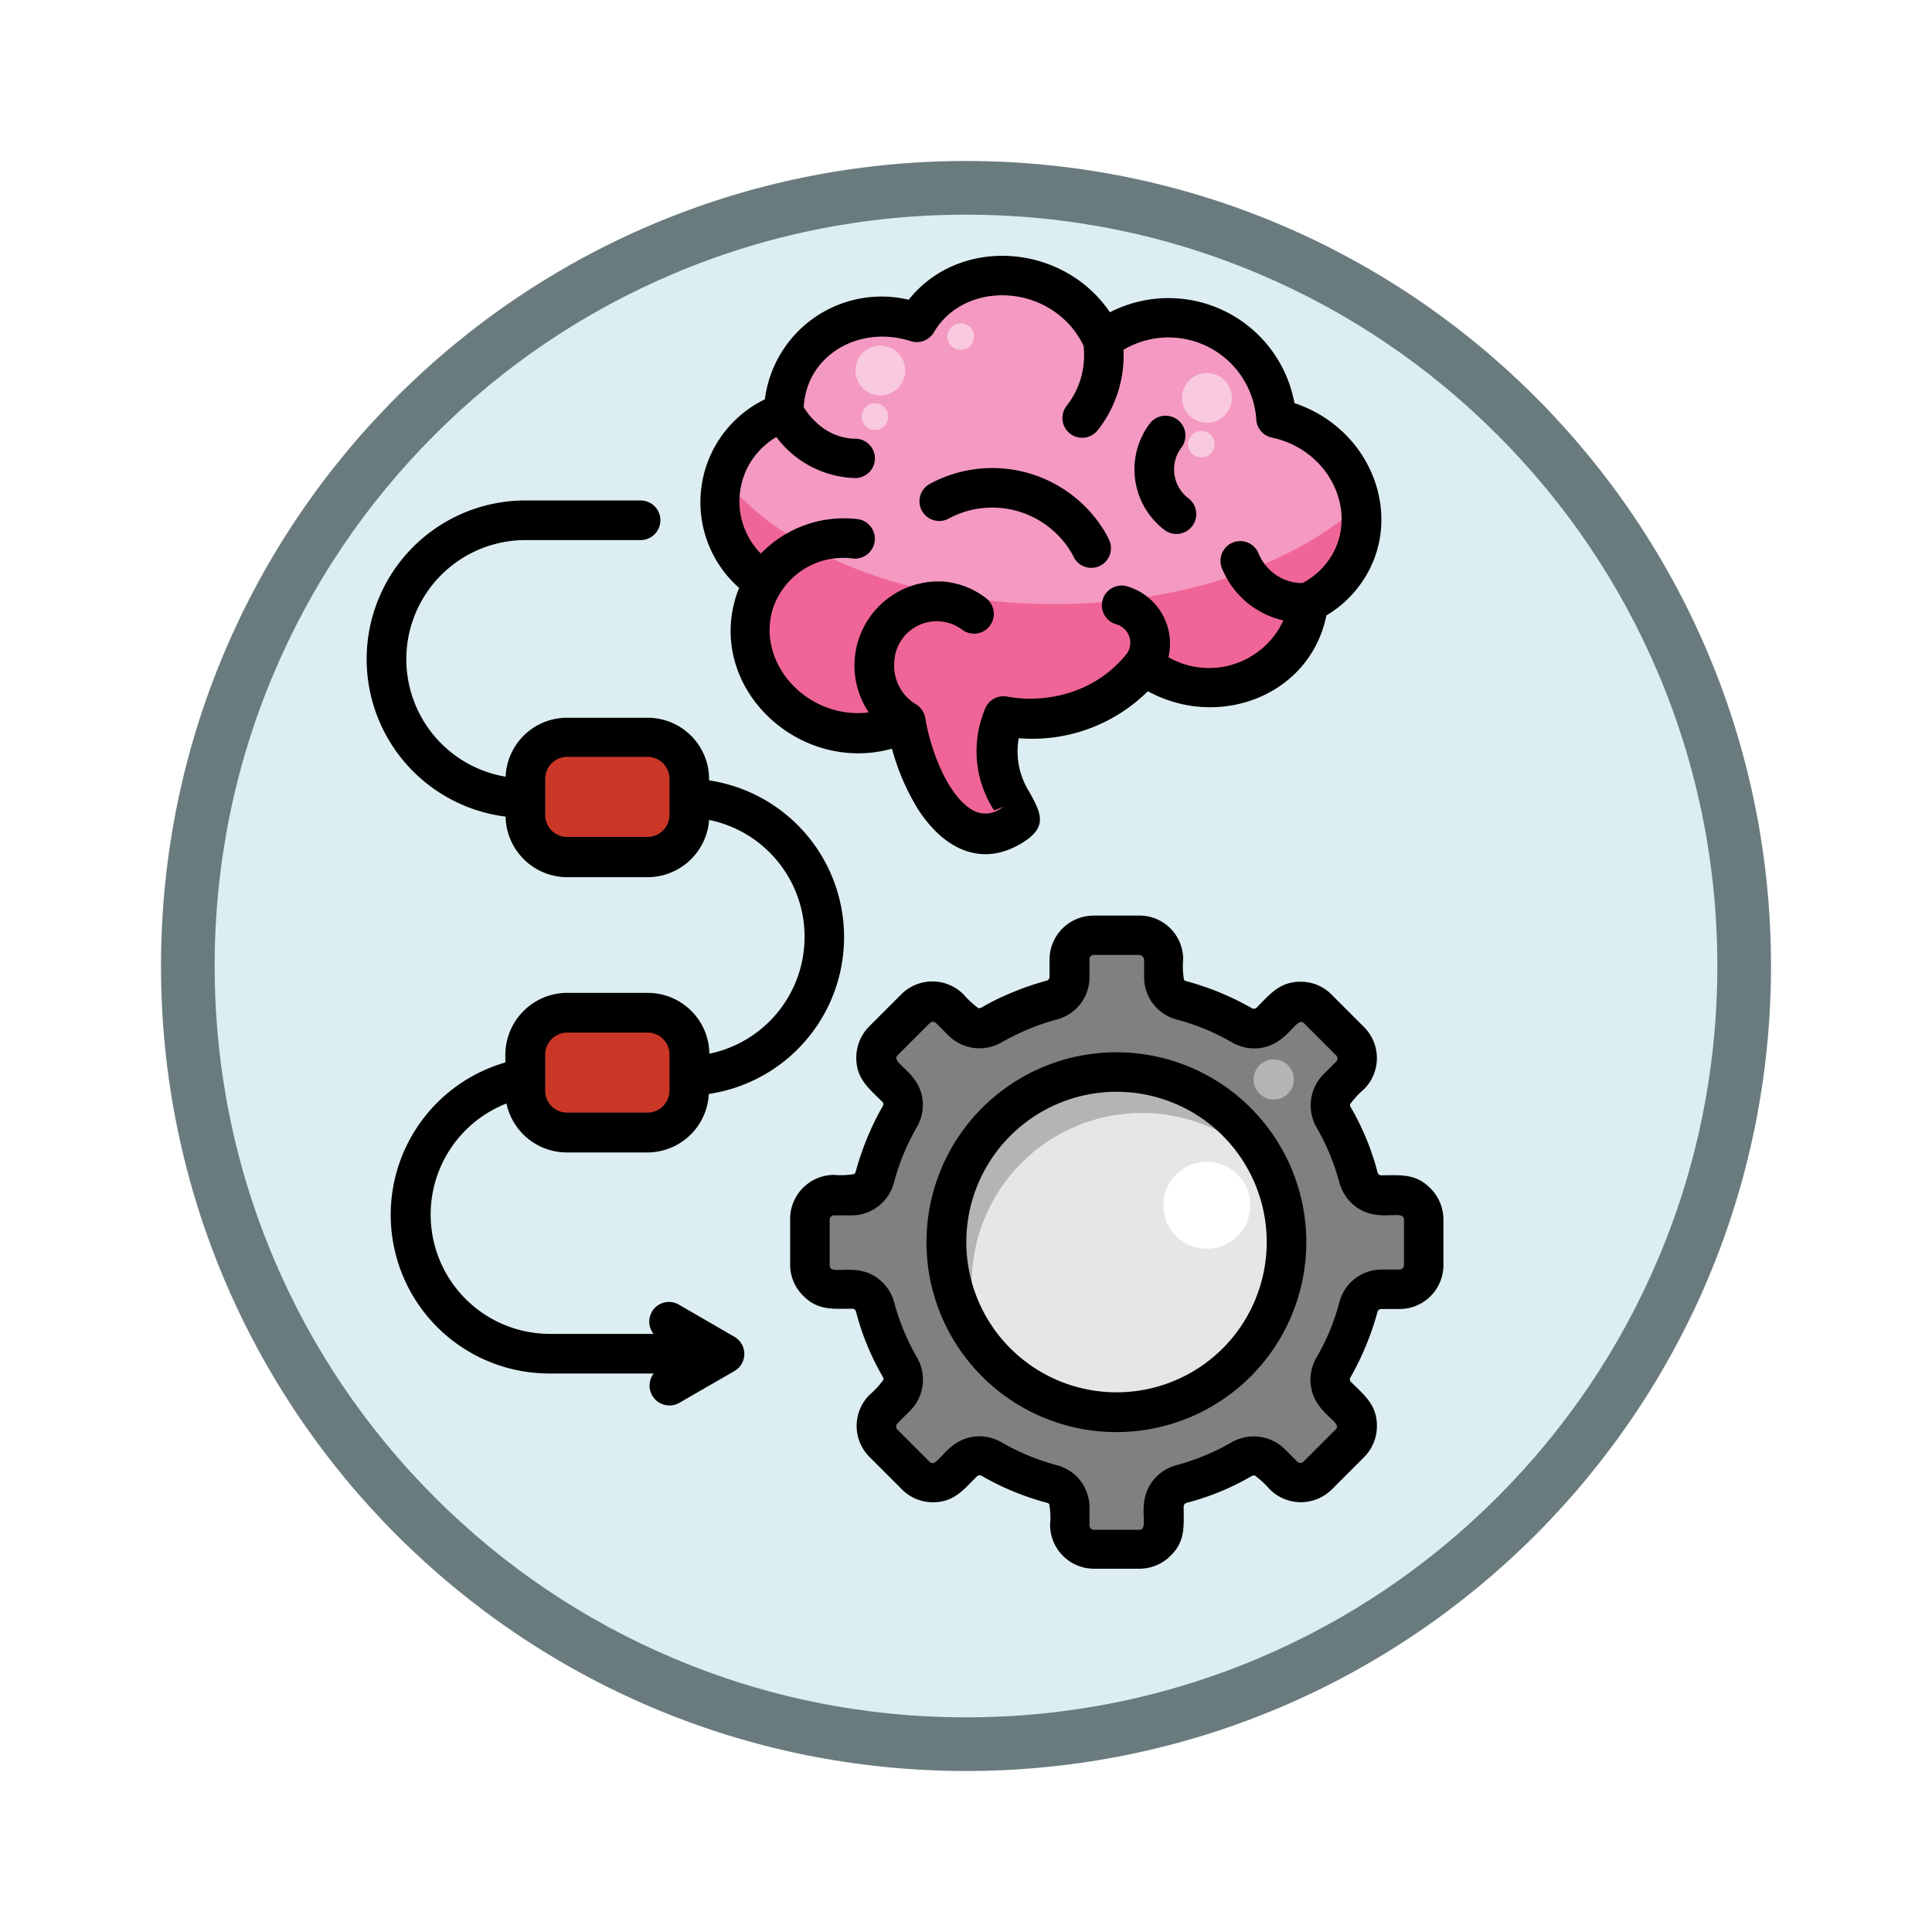 <svg xmlns="http://www.w3.org/2000/svg" xmlns:xlink="http://www.w3.org/1999/xlink" width="108" height="108" viewBox="0 0 108 108">
  <defs>
    <filter id="Path_982547" x="0" y="0" width="108" height="108" filterUnits="userSpaceOnUse">
      <feOffset dy="3" input="SourceAlpha"/>
      <feGaussianBlur stdDeviation="3" result="blur"/>
      <feFlood flood-opacity="0.161"/>
      <feComposite operator="in" in2="blur"/>
      <feComposite in="SourceGraphic"/>
    </filter>
  </defs>
  <g id="Group_1152453" data-name="Group 1152453" transform="translate(-201 -2079)">
    <g id="Group_1146977" data-name="Group 1146977" transform="translate(210 2085)">
      <g id="Group_1146954" data-name="Group 1146954">
        <g transform="matrix(1, 0, 0, 1, -9, -6)" filter="url(#Path_982547)">
          <g id="Path_982547-2" data-name="Path 982547" transform="translate(9 6)" fill="#dceef1">
            <path d="M 45 88.5 C 39.127 88.5 33.43 87.35 28.068 85.082 C 22.889 82.891 18.236 79.755 14.241 75.759 C 10.245 71.764 7.109 67.111 4.918 61.932 C 2.65 56.57 1.5 50.873 1.5 45 C 1.5 39.127 2.65 33.43 4.918 28.068 C 7.109 22.889 10.245 18.236 14.241 14.241 C 18.236 10.245 22.889 7.109 28.068 4.918 C 33.43 2.65 39.127 1.5 45 1.5 C 50.873 1.5 56.57 2.65 61.932 4.918 C 67.111 7.109 71.764 10.245 75.759 14.241 C 79.755 18.236 82.891 22.889 85.082 28.068 C 87.35 33.43 88.5 39.127 88.5 45 C 88.5 50.873 87.35 56.57 85.082 61.932 C 82.891 67.111 79.755 71.764 75.759 75.759 C 71.764 79.755 67.111 82.891 61.932 85.082 C 56.57 87.35 50.873 88.5 45 88.5 Z" stroke="none"/>
            <path d="M 45 3 C 39.329 3 33.829 4.11 28.653 6.299 C 23.652 8.415 19.16 11.443 15.302 15.302 C 11.443 19.16 8.415 23.652 6.299 28.653 C 4.11 33.829 3 39.329 3 45 C 3 50.671 4.11 56.171 6.299 61.347 C 8.415 66.348 11.443 70.84 15.302 74.698 C 19.16 78.557 23.652 81.585 28.653 83.701 C 33.829 85.89 39.329 87 45 87 C 50.671 87 56.171 85.89 61.347 83.701 C 66.348 81.585 70.84 78.557 74.698 74.698 C 78.557 70.84 81.585 66.348 83.701 61.347 C 85.89 56.171 87 50.671 87 45 C 87 39.329 85.89 33.829 83.701 28.653 C 81.585 23.652 78.557 19.16 74.698 15.302 C 70.84 11.443 66.348 8.415 61.347 6.299 C 56.171 4.11 50.671 3 45 3 M 45 0 C 69.853 0 90 20.147 90 45 C 90 69.853 69.853 90 45 90 C 20.147 90 0 69.853 0 45 C 0 20.147 20.147 0 45 0 Z" stroke="none" fill="#6a7b7e"/>
          </g>
        </g>
      </g>
    </g>
    <g id="workflow_11031471" transform="translate(161.696 2075.223)">
      <g id="Group_1152452" data-name="Group 1152452" transform="translate(68.676 19.171)">
        <path id="Path_984001" data-name="Path 984001" d="M122.735,188.1h-4.509a2.33,2.33,0,0,0-2.326,2.326v2.041a2.33,2.33,0,0,0,2.326,2.326h4.509a2.33,2.33,0,0,0,2.326-2.326v-2.041A2.33,2.33,0,0,0,122.735,188.1Z" transform="translate(-115.9 -162.294)" fill="#cb3727" fill-rule="evenodd"/>
        <path id="Path_984002" data-name="Path 984002" d="M232.353,258.2H234.9a1.344,1.344,0,0,1,1.345,1.345v.981a1.339,1.339,0,0,0,1,1.3,14.013,14.013,0,0,1,3.37,1.392,1.322,1.322,0,0,0,1.63-.222l.7-.7a1.366,1.366,0,0,1,1.914,0l1.8,1.8a1.366,1.366,0,0,1,0,1.914l-.7.7a1.34,1.34,0,0,0-.206,1.63,13.754,13.754,0,0,1,1.392,3.37,1.322,1.322,0,0,0,1.3,1h1a1.354,1.354,0,0,1,1.345,1.345V276.6a1.344,1.344,0,0,1-1.345,1.345h-1a1.321,1.321,0,0,0-1.3,1,14.014,14.014,0,0,1-1.392,3.37,1.34,1.34,0,0,0,.206,1.63l.7.7a1.366,1.366,0,0,1,0,1.914l-1.8,1.8a1.366,1.366,0,0,1-1.914,0l-.7-.7a1.343,1.343,0,0,0-1.63-.221,13.755,13.755,0,0,1-3.37,1.392,1.322,1.322,0,0,0-1,1.3v.981a1.357,1.357,0,0,1-1.345,1.361h-2.547a1.357,1.357,0,0,1-1.345-1.361v-.981a1.339,1.339,0,0,0-1-1.3,14.015,14.015,0,0,1-3.37-1.392,1.322,1.322,0,0,0-1.63.221l-.7.7a1.346,1.346,0,0,1-1.9,0l-1.8-1.8a1.366,1.366,0,0,1,0-1.914l.7-.7a1.319,1.319,0,0,0,.206-1.63,13.753,13.753,0,0,1-1.392-3.37,1.322,1.322,0,0,0-1.3-1h-.981A1.354,1.354,0,0,1,216.5,276.6v-2.547a1.357,1.357,0,0,1,1.345-1.361h.981a1.308,1.308,0,0,0,1.3-1,14.013,14.013,0,0,1,1.392-3.37,1.34,1.34,0,0,0-.206-1.63l-.7-.7a1.366,1.366,0,0,1,0-1.914l1.8-1.8a1.346,1.346,0,0,1,1.9,0l.7.7a1.343,1.343,0,0,0,1.63.221,13.754,13.754,0,0,1,3.37-1.392,1.322,1.322,0,0,0,1-1.3v-.981A1.34,1.34,0,0,1,232.353,258.2Z" transform="translate(-200.584 -221.303)" fill="gray" fill-rule="evenodd"/>
        <path id="Path_984003" data-name="Path 984003" d="M274.109,306.5a9.509,9.509,0,1,1-9.509,9.509A9.507,9.507,0,0,1,274.109,306.5Z" transform="translate(-241.074 -261.961)" fill="#b3b4b4" fill-rule="evenodd"/>
        <path id="Path_984004" data-name="Path 984004" d="M290.487,324.4a9.522,9.522,0,0,1-8.718,13.322,9.431,9.431,0,0,1-7.278-3.4,9.507,9.507,0,0,1,16-9.92Z" transform="translate(-248.734 -274.167)" fill="#e6e6e6" fill-rule="evenodd"/>
        <path id="Path_984005" data-name="Path 984005" d="M343.72,338.2a2.429,2.429,0,1,1-2.421,2.421A2.421,2.421,0,0,1,343.72,338.2Z" transform="translate(-305.638 -288.646)" fill="#fff" fill-rule="evenodd"/>
        <path id="Path_984006" data-name="Path 984006" d="M374.323,302a1.123,1.123,0,1,1-1.123,1.123A1.118,1.118,0,0,1,374.323,302Z" transform="translate(-332.491 -258.173)" fill="#b3b4b4" fill-rule="evenodd"/>
        <path id="Path_984007" data-name="Path 984007" d="M195.4,27.54a1.913,1.913,0,0,1,.285.079,5.649,5.649,0,0,1,6.423-2.4,6.059,6.059,0,0,1,3.955,3.417,5.815,5.815,0,0,1,5.269-1.06,5.875,5.875,0,0,1,4.4,5.411l.38.095a5.762,5.762,0,0,1,4.24,6.835,5.158,5.158,0,0,1-2.816,3.37,6.927,6.927,0,0,1-.142.791,5.536,5.536,0,0,1-6.977,3.718,6.571,6.571,0,0,1-2.057-1.013,8.036,8.036,0,0,1-7.816,2.848c-1.424,4.066,1.772,5.284.459,6.091-3.322,2.088-5.537-3.022-5.933-5.791a5.917,5.917,0,0,1-4.319.427,5.74,5.74,0,0,1-4.24-6.819,4.816,4.816,0,0,1,.585-1.376,5.585,5.585,0,0,1-2.262-5.87,5.223,5.223,0,0,1,3.4-3.623,5.228,5.228,0,0,1,.158-1.392A5.568,5.568,0,0,1,195.4,27.54Z" transform="translate(-173.79 -24.991)" fill="#f06597" fill-rule="evenodd"/>
        <path id="Path_984008" data-name="Path 984008" d="M196.269,27.54a1.912,1.912,0,0,1,.285.079,5.649,5.649,0,0,1,6.424-2.4,6.059,6.059,0,0,1,3.955,3.417,5.805,5.805,0,0,1,5.269-1.06,5.875,5.875,0,0,1,4.4,5.411l.38.095a5.941,5.941,0,0,1,4.335,4.715c-3.671,3.354-9.952,5.569-17.1,5.569-8.164,0-15.22-2.9-18.511-7.072a5.223,5.223,0,0,1,3.4-3.623,5.228,5.228,0,0,1,.158-1.392,5.568,5.568,0,0,1,7.009-3.734Z" transform="translate(-174.657 -24.991)" fill="#f499c1" fill-rule="evenodd"/>
        <path id="Path_984009" data-name="Path 984009" d="M349.291,59.5a1.392,1.392,0,1,1-1.392,1.392A1.384,1.384,0,0,1,349.291,59.5Z" transform="translate(-311.193 -54.04)" fill="#f9c9de" fill-rule="evenodd"/>
        <path id="Path_984010" data-name="Path 984010" d="M350.744,79.9a.744.744,0,1,1-.744.744A.764.764,0,0,1,350.744,79.9Z" transform="translate(-312.962 -71.213)" fill="#f9c9de" fill-rule="evenodd"/>
        <path id="Path_984011" data-name="Path 984011" d="M233.891,49.8a1.392,1.392,0,1,1-1.392,1.392A1.384,1.384,0,0,1,233.891,49.8Z" transform="translate(-214.051 -45.875)" fill="#f9c9de" fill-rule="evenodd"/>
        <path id="Path_984012" data-name="Path 984012" d="M235.444,70.2a.744.744,0,1,1-.744.744A.743.743,0,0,1,235.444,70.2Z" transform="translate(-215.904 -63.047)" fill="#f9c9de" fill-rule="evenodd"/>
        <path id="Path_984013" data-name="Path 984013" d="M265.744,41.9a.744.744,0,1,1-.744.744A.743.743,0,0,1,265.744,41.9Z" transform="translate(-241.41 -39.225)" fill="#f9c9de" fill-rule="evenodd"/>
        <path id="Path_984014" data-name="Path 984014" d="M122.735,285.5h-4.509a2.33,2.33,0,0,0-2.326,2.326v2.041a2.33,2.33,0,0,0,2.326,2.326h4.509a2.33,2.33,0,0,0,2.326-2.326v-2.041A2.33,2.33,0,0,0,122.735,285.5Z" transform="translate(-115.9 -244.284)" fill="#cb3727" fill-rule="evenodd"/>
      </g>
      <path id="Path_984015" data-name="Path 984015" d="M75.511,61.5H71a1.229,1.229,0,0,0-1.218,1.218v2.041A1.219,1.219,0,0,0,71,65.972h4.509a1.229,1.229,0,0,0,1.218-1.218V62.713A1.219,1.219,0,0,0,75.511,61.5ZM71.017,59.28h4.509a3.444,3.444,0,0,1,3.433,3.4,6.67,6.67,0,0,0-.016-13.068,3.451,3.451,0,0,1-3.433,3.2H71a3.451,3.451,0,0,1-3.433-3.386,8.871,8.871,0,0,1,1.107-17.673h6.439a1.107,1.107,0,1,1,0,2.215H68.676a6.66,6.66,0,0,0-1.107,13.227A3.433,3.433,0,0,1,71,43.9h4.509a3.434,3.434,0,0,1,3.433,3.5,8.862,8.862,0,0,1-.016,17.53A3.442,3.442,0,0,1,75.495,68.2H70.986a3.454,3.454,0,0,1-3.37-2.737,6.669,6.669,0,0,0,2.4,12.879h5.822a1.1,1.1,0,0,1,1.424-1.63L80.352,78.5a1.106,1.106,0,0,1,.016,1.914l-3.1,1.788a1.111,1.111,0,0,1-1.424-1.645H70.021a8.868,8.868,0,0,1-2.468-17.388v-.443a3.471,3.471,0,0,1,3.465-3.449Zm30.709-20.6a1.1,1.1,0,0,1,.554-2.136,3.34,3.34,0,0,1,2.342,3.971,4.57,4.57,0,0,0,6.424-2.057,4.857,4.857,0,0,1-3.433-2.911,1.1,1.1,0,1,1,2.041-.839,2.714,2.714,0,0,0,1.092,1.282,2.614,2.614,0,0,0,1.376.38,4.3,4.3,0,0,0,1.25-1.013c2.073-2.484.506-6.376-2.974-7.12a1.1,1.1,0,0,1-.87-1.06,4.919,4.919,0,0,0-7.42-3.845,6.748,6.748,0,0,1-1.44,4.493,1.1,1.1,0,0,1-1.74-1.361,4.476,4.476,0,0,0,.823-1.645,4.729,4.729,0,0,0,.127-1.709A4.837,4.837,0,0,0,98.642,21.5c-2.2-1.883-5.712-1.566-7.135.854a1.106,1.106,0,0,1-1.3.49c-2.769-.886-5.617.664-5.949,3.4-.016.095-.016.19-.032.285a3.964,3.964,0,0,0,1.2,1.25,3.1,3.1,0,0,0,1.709.522,1.1,1.1,0,1,1-.047,2.2,5.7,5.7,0,0,1-4.383-2.294,4.163,4.163,0,0,0-.87,6.518,6.46,6.46,0,0,1,5.4-1.93,1.108,1.108,0,1,1-.269,2.2,4.141,4.141,0,0,0-4.509,2.974c-.791,3.085,2.136,6.044,5.411,5.632a4.7,4.7,0,0,1,4.24-7.309,4.522,4.522,0,0,1,2.31.918,1.106,1.106,0,1,1-1.345,1.756,2.375,2.375,0,0,0-3.781,1.914,2.5,2.5,0,0,0,1.234,2.278,1.135,1.135,0,0,1,.506.775c.221,1.424,1.076,4.066,2.484,5.031a1.472,1.472,0,0,0,1.772-.016c.348-.221-.38.174-.427.111a6.085,6.085,0,0,1-.506-5.617,1.105,1.105,0,0,1,1.234-.728,7.275,7.275,0,0,0,3.8-.316A6.568,6.568,0,0,0,102.3,40.31,1.07,1.07,0,0,0,101.727,38.681Zm1.867-11.249a1.111,1.111,0,0,1,1.756,1.361,2.024,2.024,0,0,0,.4,2.848,1.111,1.111,0,0,1-1.3,1.8A4.26,4.26,0,0,1,103.594,27.431Zm-2.342,6.423a1.1,1.1,0,1,1-1.962.981,5.144,5.144,0,0,0-6.977-2.057A1.1,1.1,0,1,1,91.3,30.817a7.333,7.333,0,0,1,9.936,2.99ZM90.1,20.533c2.848-3.576,8.623-3.164,11.249.7a7.16,7.16,0,0,1,10.316,5.079c4.557,1.519,6.376,6.914,3.417,10.474a6.243,6.243,0,0,1-1.63,1.392c-.918,4.493-6.012,6.408-9.983,4.24a9.177,9.177,0,0,1-7.215,2.626,4.186,4.186,0,0,0,.585,2.99c.649,1.187,1.06,1.946-.348,2.832-2.389,1.5-4.541.269-5.917-1.93a12.85,12.85,0,0,1-1.408-3.307c-5.063,1.408-10.11-3.148-8.813-8.18a6.031,6.031,0,0,1,.269-.807A6.388,6.388,0,0,1,82.061,26.1,6.573,6.573,0,0,1,90.1,20.533ZM101.711,62.6A10.616,10.616,0,1,1,91.095,73.219,10.618,10.618,0,0,1,101.711,62.6Zm5.949,4.667a8.4,8.4,0,1,0,0,11.882A8.413,8.413,0,0,0,107.66,67.27Zm-7.215-12.309h2.547a2.444,2.444,0,0,1,2.452,2.452,4.319,4.319,0,0,0,.047,1.139.213.213,0,0,0,.142.079,15.616,15.616,0,0,1,3.639,1.5.224.224,0,0,0,.3-.047c.744-.744,1.266-1.424,2.437-1.424a2.4,2.4,0,0,1,1.74.728l1.8,1.8a2.454,2.454,0,0,1,0,3.481,5.216,5.216,0,0,0-.775.839.2.2,0,0,0,.032.158,14.363,14.363,0,0,1,1.5,3.639.212.212,0,0,0,.237.174c1.06,0,1.9-.111,2.721.728a2.464,2.464,0,0,1,.728,1.74V74.5a2.454,2.454,0,0,1-2.452,2.452h-1a.226.226,0,0,0-.237.174,15.9,15.9,0,0,1-1.5,3.639.2.2,0,0,0,.047.285c.744.744,1.424,1.266,1.424,2.437a2.454,2.454,0,0,1-.712,1.74l-1.8,1.8a2.454,2.454,0,0,1-3.481,0,5.216,5.216,0,0,0-.839-.775.562.562,0,0,0-.158.032,14.363,14.363,0,0,1-3.639,1.5.226.226,0,0,0-.174.237c0,1.06.111,1.9-.728,2.721a2.464,2.464,0,0,1-1.74.728h-2.547a2.458,2.458,0,0,1-2.452-2.468,4.319,4.319,0,0,0-.047-1.139.217.217,0,0,0-.127-.079,14.963,14.963,0,0,1-3.639-1.5.224.224,0,0,0-.3.047c-.744.744-1.266,1.424-2.436,1.424a2.432,2.432,0,0,1-1.74-.728l-1.8-1.8a2.454,2.454,0,0,1,0-3.481,5.216,5.216,0,0,0,.775-.839.285.285,0,0,0-.032-.158,14.363,14.363,0,0,1-1.5-3.639.212.212,0,0,0-.237-.174c-1.06,0-1.9.111-2.721-.728a2.464,2.464,0,0,1-.728-1.74V71.921a2.468,2.468,0,0,1,2.452-2.468,4.319,4.319,0,0,0,1.139-.047.306.306,0,0,0,.079-.142,15.616,15.616,0,0,1,1.5-3.639.2.2,0,0,0-.047-.285c-.744-.744-1.424-1.266-1.424-2.436a2.481,2.481,0,0,1,.712-1.74l1.8-1.8a2.454,2.454,0,0,1,3.481,0,5.217,5.217,0,0,0,.839.775.562.562,0,0,0,.158-.032,13.152,13.152,0,0,1,1.772-.87A15.242,15.242,0,0,1,97.8,58.6a.226.226,0,0,0,.174-.237v-.981a2.462,2.462,0,0,1,2.468-2.421Zm2.547,2.2h-2.547a.237.237,0,0,0-.237.253v.981a2.441,2.441,0,0,1-1.819,2.373,12.392,12.392,0,0,0-1.582.538,14.956,14.956,0,0,0-1.519.744,2.461,2.461,0,0,1-2.959-.38l-.7-.7a.248.248,0,0,0-.348,0l-1.8,1.8c-.427.443,1.187.886,1.392,2.468a2.467,2.467,0,0,1-.316,1.55,12.7,12.7,0,0,0-1.282,3.1A2.441,2.441,0,0,1,86.9,71.716h-.981a.247.247,0,0,0-.237.253v2.547c0,.617,1.471-.222,2.721.744a2.476,2.476,0,0,1,.886,1.313,12.7,12.7,0,0,0,1.282,3.1,2.467,2.467,0,0,1-.4,2.974l-.7.7a.248.248,0,0,0,0,.348l1.8,1.8c.443.427.87-1.187,2.468-1.408a2.467,2.467,0,0,1,1.55.316,12.7,12.7,0,0,0,3.1,1.282,2.441,2.441,0,0,1,1.819,2.373v.981a.247.247,0,0,0,.237.253h2.547c.617,0-.222-1.471.744-2.721a2.476,2.476,0,0,1,1.313-.886,12.7,12.7,0,0,0,3.1-1.282,2.484,2.484,0,0,1,2.974.38l.7.7a.248.248,0,0,0,.348,0l1.8-1.8c.427-.427-1.187-.87-1.392-2.468a2.467,2.467,0,0,1,.316-1.55,12.342,12.342,0,0,0,1.282-3.1,2.441,2.441,0,0,1,2.373-1.819h1a.243.243,0,0,0,.237-.237V71.953c0-.617-1.471.221-2.721-.744a2.476,2.476,0,0,1-.886-1.313,12.7,12.7,0,0,0-1.282-3.1,2.468,2.468,0,0,1,.4-2.974l.7-.7a.248.248,0,0,0,0-.348l-1.8-1.8c-.427-.427-.886,1.187-2.468,1.392a2.467,2.467,0,0,1-1.55-.316,12.7,12.7,0,0,0-3.1-1.282,2.441,2.441,0,0,1-1.819-2.373v-.981a.3.3,0,0,0-.269-.253ZM75.511,46.085H71A1.229,1.229,0,0,0,69.783,47.3v2.041A1.219,1.219,0,0,0,71,50.562h4.509a1.229,1.229,0,0,0,1.218-1.218V47.3A1.229,1.229,0,0,0,75.511,46.085Z"/>
    </g>
  </g>
</svg>
